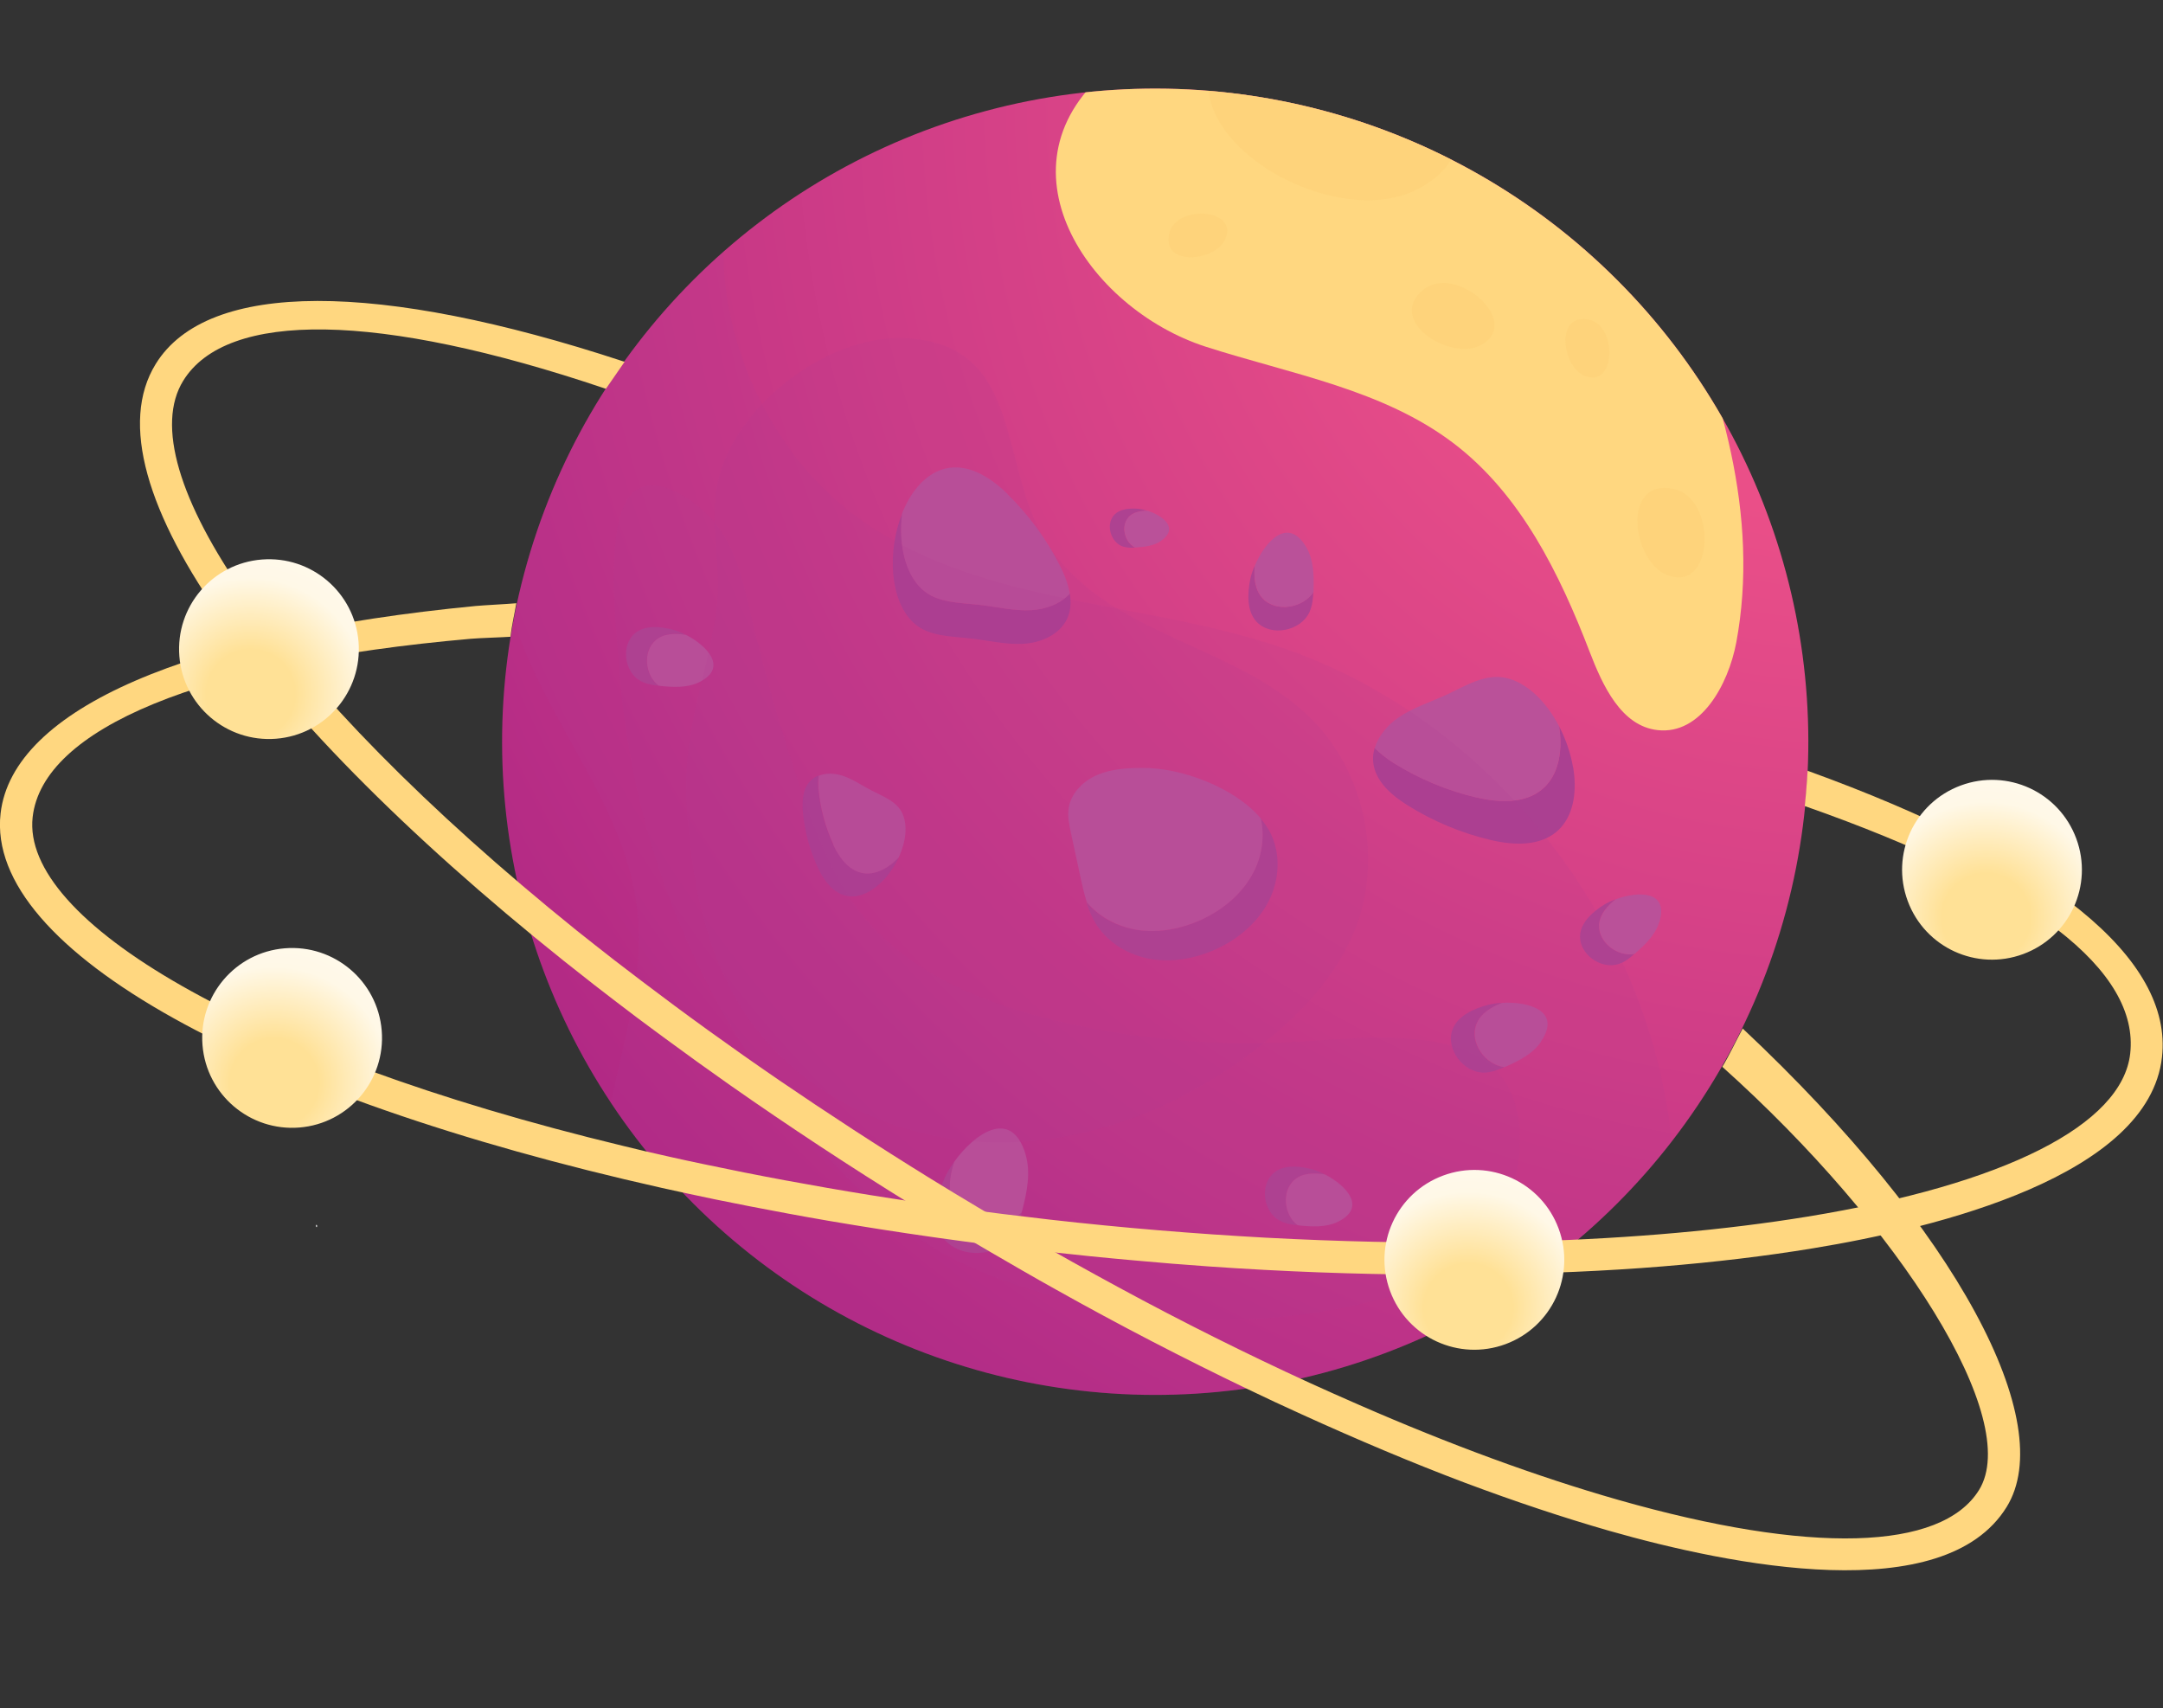 <?xml version="1.0" encoding="UTF-8"?>
<svg xmlns="http://www.w3.org/2000/svg" xmlns:xlink="http://www.w3.org/1999/xlink" viewBox="0 0 150.39 118.77">
  <rect x="0" y="0" width="150.39" height="118.77" fill="#333333" stroke="none"/>
  <defs>
    <style>
      .cls-1 {
        fill: url(#_Безымянный_градиент_212-4);
      }

      .cls-2 {
        fill: #ae4291;
      }

      .cls-3 {
        fill: #fff;
      }

      .cls-4 {
        fill: none;
      }

      .cls-5 {
        fill: #fdcf76;
        opacity: .48;
      }

      .cls-5, .cls-6 {
        mix-blend-mode: overlay;
      }

      .cls-6, .cls-7 {
        fill: #ffd780;
      }

      .cls-8 {
        fill: url(#_Безымянный_градиент_212-2);
      }

      .cls-9 {
        isolation: isolate;
      }

      .cls-10 {
        fill: url(#_Безымянный_градиент_212);
      }

      .cls-11 {
        fill: url(#_Безымянный_градиент_212-3);
      }

      .cls-12, .cls-13 {
        fill: #ab4091;
      }

      .cls-13 {
        mix-blend-mode: multiply;
        opacity: .14;
      }

      .cls-14 {
        clip-path: url(#clippath);
      }

      .cls-15 {
        fill: #ba5199;
      }

      .cls-16 {
        fill: url(#_Безымянный_градиент_518);
      }
    </style>
    <clipPath id="clippath">
      <circle class="cls-4" cx="80.32" cy="51.57" r="45.41" transform="translate(-12.94 71.9) rotate(-45)"/>
    </clipPath>
    <radialGradient id="_Безымянный_градиент_518" data-name="Безымянный градиент 518" cx="128.2" cy="6.99" fx="128.2" fy="6.99" r="150.05" gradientTransform="translate(59.99 -41.69) rotate(45)" gradientUnits="userSpaceOnUse">
      <stop offset=".19" stop-color="#ea4f88"/>
      <stop offset=".78" stop-color="#ad2685"/>
    </radialGradient>
    <radialGradient id="_Безымянный_градиент_212" data-name="Безымянный градиент 212" cx="-77.19" cy="-286.23" fx="-77.19" fy="-286.23" r="12.83" gradientTransform="translate(119.35 354.26) rotate(-4.68)" gradientUnits="userSpaceOnUse">
      <stop offset=".24" stop-color="#ffe196"/>
      <stop offset=".63" stop-color="#fff8e7"/>
      <stop offset=".78" stop-color="#fff9eb"/>
      <stop offset=".93" stop-color="#fffcf7"/>
      <stop offset="1" stop-color="#fff"/>
    </radialGradient>
    <radialGradient id="_Безымянный_градиент_212-2" data-name="Безымянный градиент 212" cx="-63.79" cy="-1512.67" fx="-63.79" fy="-1512.67" r="12.83" gradientTransform="translate(723.45 1460.08) rotate(-20.33)" xlink:href="#_Безымянный_градиент_212"/>
    <radialGradient id="_Безымянный_градиент_212-3" data-name="Безымянный градиент 212" cx="-106.97" cy="-1499.75" fx="-106.97" fy="-1499.75" r="12.83" gradientTransform="translate(723.45 1460.08) rotate(-20.33)" xlink:href="#_Безымянный_градиент_212"/>
    <radialGradient id="_Безымянный_градиент_212-4" data-name="Безымянный градиент 212" cx="-74.54" cy="-301.76" fx="-74.54" fy="-301.76" r="12.83" gradientTransform="translate(115.62 343.17) rotate(-4.54)" xlink:href="#_Безымянный_градиент_212"/>
  </defs>
  <g class="cls-9">
    <g id="Calque_2" data-name="Calque 2">
      <g id="Calque_1-2" data-name="Calque 1">
        <g>
          <g class="cls-14">
            <circle class="cls-16" cx="80.32" cy="51.57" r="45.41" transform="translate(-12.94 71.9) rotate(-45)"/>
            <path class="cls-6" d="M83.82,24.1c5.93,1.91,12.35,2.97,17.3,6.76,4.62,3.54,7.31,9.01,9.4,14.44.91,2.37,2.2,5.18,4.73,5.46,2.99.34,4.91-3.13,5.47-6.09,1.64-8.78-1.04-17.8-4.77-25.92-2.84-6.19-6.54-12.35-12.38-15.85-7.04-4.23-19.68-3.57-26.3,1.76-8.39,6.76-1.67,16.78,6.55,19.44Z"/>
            <g>
              <path class="cls-12" d="M71.73,42.42c-1.22.07-2.43-.24-3.65-.37-1.39-.15-2.94-.13-3.96-1.08-1.23-1.13-1.63-3.23-1.39-5.28-1.03,2.58-.91,6.04.8,7.62,1.03.95,2.58.92,3.96,1.08,1.22.13,2.43.44,3.65.37,1.22-.07,2.52-.62,3.05-1.73.26-.56.29-1.16.19-1.77-.64.72-1.67,1.1-2.66,1.15Z"/>
              <path class="cls-15" d="M70.05,34.34c-3.49-3.4-6.15-1.59-7.33,1.35-.25,2.05.16,4.14,1.39,5.28,1.03.95,2.58.92,3.96,1.08,1.22.13,2.43.44,3.65.37.99-.06,2.02-.43,2.66-1.15-.11-.67-.38-1.34-.69-1.95-.93-1.84-2.17-3.53-3.65-4.97Z"/>
            </g>
            <g>
              <path class="cls-2" d="M87.8,41.61c-.56-.58-.64-1.48-.56-2.29-.14.33-.25.66-.31.94-.19.94-.27,2.23.45,2.98,1.01,1.05,3.05.63,3.66-.67.15-.33.22-.69.25-1.05.01-.12.01-.24.02-.36-.72,1.11-2.57,1.44-3.52.45Z"/>
              <path class="cls-15" d="M90.85,38.09c-1.28-2.26-2.9-.43-3.6,1.23-.08.81,0,1.71.56,2.29.95.99,2.79.66,3.52-.45,0-.05,0-.09,0-.14.03-1,.01-2.06-.48-2.93Z"/>
            </g>
            <g>
              <path class="cls-2" d="M102.64,71.23c.28-.76,1.05-1.22,1.81-1.51-.36.02-.7.07-.98.14-.93.24-2.12.74-2.48,1.72-.5,1.37.78,3.02,2.21,2.99.36,0,.71-.11,1.05-.24.11-.04.22-.09.33-.14-1.32-.16-2.42-1.68-1.95-2.96Z"/>
              <path class="cls-15" d="M107.14,72.41c1.47-2.15-.89-2.79-2.68-2.69-.76.29-1.54.75-1.81,1.51-.47,1.28.63,2.8,1.95,2.96.04-.02.08-.03.13-.05.92-.41,1.86-.89,2.42-1.72Z"/>
            </g>
            <g>
              <path class="cls-2" d="M78.44,35.98c.32-.37.85-.47,1.34-.47-.21-.07-.41-.11-.58-.13-.57-.06-1.35-.03-1.76.45-.57.67-.2,1.87.61,2.16.21.07.43.09.65.09.07,0,.15,0,.22,0-.71-.37-1.01-1.46-.47-2.08Z"/>
              <path class="cls-15" d="M80.73,37.6c1.28-.9.09-1.76-.94-2.09-.49,0-1.03.1-1.34.47-.54.62-.24,1.71.47,2.08.03,0,.06,0,.08,0,.6-.04,1.24-.11,1.73-.46Z"/>
            </g>
            <g>
              <path class="cls-12" d="M109.37,53.35c-.16-.97-.5-1.96-.97-2.86.49,3.16-.9,6.08-5.7,4.96-2.06-.48-4.03-1.3-5.82-2.42-.46-.29-.91-.64-1.3-1.03-.1.32-.14.66-.1,1,.06.63.36,1.17.76,1.65.45.53,1.04.97,1.63,1.34,1.79,1.12,3.76,1.94,5.82,2.42,4.85,1.13,6.22-1.86,5.69-5.06Z"/>
              <path class="cls-15" d="M102.7,55.45c4.8,1.12,6.19-1.8,5.7-4.96-.88-1.69-2.23-3.06-3.75-3.37-1.4-.28-2.74.55-4.03,1.16-1.14.53-2.36.9-3.39,1.61-.75.51-1.39,1.27-1.65,2.12.4.39.84.74,1.3,1.03,1.79,1.12,3.76,1.94,5.82,2.42Z"/>
            </g>
            <g>
              <path class="cls-12" d="M61.46,61.16c.41-.45.77-.99,1.03-1.56-1.35,1.43-3.3,1.85-4.57-.91-.54-1.18-.89-2.45-1.02-3.75-.03-.34-.03-.68.01-1.02-.19.07-.37.18-.53.33-.28.27-.44.62-.51.99-.09.42-.08.87-.04,1.3.13,1.29.47,2.56,1.02,3.75,1.28,2.79,3.25,2.33,4.61.86Z"/>
              <path class="cls-15" d="M57.92,58.7c1.27,2.76,3.21,2.34,4.57.91.49-1.07.65-2.24.23-3.1-.39-.79-1.3-1.13-2.08-1.53-.69-.35-1.33-.81-2.06-1.05-.53-.17-1.14-.2-1.65,0-.04.34-.04.69-.01,1.02.13,1.29.47,2.56,1.02,3.75Z"/>
            </g>
            <path class="cls-13" d="M60.16,36.35c8.3,5.72,19.23,5.42,28.79,8.62,15.46,5.18,26.92,20.58,27.44,36.88.18,5.62-.86,11.33-3.41,16.35-4.9,9.64-14.92,15.82-25.33,18.73-5.27,1.48-10.81,2.24-16.25,1.63-9.09-1.02-17.64-6-23.09-13.34-5.45-7.34-7.76-16.92-6.34-25.95.85-5.4,2.96-10.73,2.31-16.16-.8-6.69-5.6-12.15-8.02-18.44-3.98-10.36-.27-22.84,7.93-30.08,7.48-6.6,5.42.34,6.39,6.28,1.01,6.14,4.44,11.94,9.59,15.48Z"/>
            <path class="cls-5" d="M103.01,23.97c2.86-1.6-1.77-5.65-4.03-3.84-2.68,2.14,1.88,5.05,4.03,3.84Z"/>
            <path class="cls-5" d="M98.74,13.06c8.7-4.86-5.37-17.17-12.25-11.68-8.15,6.51,5.7,15.34,12.25,11.68Z"/>
            <path class="cls-5" d="M115.92,39.98c3.29,1.28,3.48-5.35.43-5.99-3.62-.76-2.91,5.02-.43,5.99Z"/>
            <path class="cls-5" d="M110.2,26.14c2.15.84,2.27-3.49.28-3.91-2.37-.5-1.9,3.28-.28,3.91Z"/>
            <path class="cls-5" d="M85.2,16.6c.9-2.13-3.42-2.38-3.9-.39-.56,2.35,3.22,1.99,3.9.39Z"/>
            <g>
              <path class="cls-2" d="M66.4,83.88c-.55-.9-.39-2.08-.06-3.1-.28.39-.51.78-.66,1.12-.51,1.15-.98,2.78-.26,3.95.99,1.63,3.73,1.67,4.88.18.29-.38.47-.82.62-1.28.05-.15.09-.31.13-.46-1.24,1.22-3.7,1.11-4.63-.42Z"/>
              <path class="cls-15" d="M71.3,80.23c-1-3.27-3.59-1.37-4.96.55-.33,1.02-.49,2.19.06,3.1.93,1.53,3.39,1.64,4.63.42.02-.06.03-.12.05-.17.33-1.28.6-2.63.22-3.89Z"/>
            </g>
            <g>
              <path class="cls-2" d="M111.18,64.3c.04-.72.58-1.33,1.16-1.78-.31.11-.59.24-.81.38-.73.45-1.62,1.2-1.67,2.14-.07,1.31,1.47,2.39,2.69,1.98.31-.1.59-.28.84-.49.09-.07.17-.14.25-.21-1.18.21-2.53-.8-2.46-2.02Z"/>
              <path class="cls-15" d="M115.37,64.12c.69-2.24-1.51-2.16-3.02-1.6-.58.45-1.12,1.06-1.16,1.78-.06,1.23,1.29,2.24,2.46,2.02.03-.03.06-.05.09-.08.68-.6,1.36-1.26,1.62-2.12Z"/>
            </g>
            <g>
              <path class="cls-2" d="M90.02,82c.56-.46,1.37-.48,2.09-.35-.29-.15-.58-.27-.83-.34-.83-.23-1.98-.38-2.7.22-1.01.84-.76,2.7.37,3.32.29.16.6.24.93.29.11.02.22.03.32.04-.95-.72-1.13-2.4-.18-3.18Z"/>
              <path class="cls-15" d="M92.99,84.96c2.11-1.01.57-2.57-.87-3.31-.72-.12-1.54-.11-2.09.35-.95.79-.77,2.46.18,3.18.04,0,.08.01.12.02.9.09,1.85.14,2.66-.24Z"/>
            </g>
            <g>
              <path class="cls-2" d="M88.26,57.78c-.17-.31-.38-.6-.61-.88.29,1.23.09,2.58-.49,3.71-.77,1.51-2.14,2.65-3.68,3.35-1.4.64-2.97.94-4.49.68-1.33-.22-2.6-.89-3.46-1.92.18.56.4,1.1.72,1.59.84,1.29,2.28,2.12,3.79,2.37s3.09-.05,4.49-.68c1.54-.7,2.91-1.84,3.68-3.35.77-1.51.86-3.39.05-4.87Z"/>
              <path class="cls-15" d="M79,64.64c1.51.25,3.09-.05,4.49-.68,1.54-.7,2.91-1.84,3.68-3.35.58-1.13.77-2.48.49-3.71-1.86-2.2-5.6-3.53-8.2-3.51-1.06,0-2.15.06-3.13.47-.98.41-1.84,1.24-2.02,2.28-.1.6.03,1.22.16,1.81.22,1.01.43,2.02.65,3.02.13.58.26,1.18.44,1.75.86,1.03,2.13,1.7,3.46,1.92Z"/>
            </g>
            <g>
              <path class="cls-2" d="M45.6,44.49c.56-.46,1.37-.48,2.09-.35-.29-.15-.58-.27-.83-.34-.83-.23-1.98-.38-2.7.22-1.01.84-.76,2.7.37,3.32.29.16.6.24.93.29.11.02.22.03.32.04-.95-.72-1.13-2.4-.18-3.18Z"/>
              <path class="cls-15" d="M48.57,47.45c2.11-1.01.57-2.57-.87-3.31-.72-.12-1.54-.11-2.09.35-.95.79-.77,2.46.18,3.18.04,0,.08.01.12.02.9.09,1.85.14,2.66-.24Z"/>
            </g>
            <path class="cls-13" d="M47.73,55.74c.31,5.15,1.23,10.44,4.09,14.74,3.76,5.65,10.61,8.86,17.4,8.95,6.78.09,13.42-2.69,18.7-6.95,2.62-2.11,5-4.66,6.26-7.78,1.99-4.93.75-10.99-3.02-14.74-5.29-5.26-14.08-5.66-18.33-12.14-3.46-5.28-1.54-13.8-9.72-14.3-5.18-.32-11.06,4.02-12.84,8.75-1.29,3.42.02,6.57-.45,10.06-.64,4.72-2.38,8.42-2.08,13.4Z"/>
            <path class="cls-13" d="M52.26,42.94c.96,4.12,2.14,8.19,3.51,12.18,1.06,3.07,2.27,6.15,4.33,8.65,3.31,4,8.43,6.04,13.49,7.23,5.17,1.22,10.52,1.72,15.83,1.47,3.31-.15,6.65-.59,9.93-.1,1.63.24,3.29.74,4.48,1.87,2.17,2.06,2.15,5.54,1.35,8.42-.4,1.44-.96,2.87-1.93,4-1.42,1.67-3.55,2.54-5.64,3.19-5.08,1.58-10.47,2.18-15.78,1.78-3.46-.27-6.89-.96-10.21-1.99-2.35-.73-4.66-1.64-6.77-2.91-2.2-1.33-4.15-3.04-5.96-4.87-6.16-6.24-10.72-14-13.35-22.35-1.32-4.2-2.16-8.56-2.48-12.96-.18-2.53-1.23-10.87,1.17-12.48,1.65-1.1,4.28.91,5.3,2.07,1.65,1.87,2.18,4.45,2.73,6.8Z"/>
          </g>
          <g>
            <path class="cls-7" d="M125.68,53.58c-.05.78-.11,1.68-.2,2.46,15.93,5.59,23.27,11.5,22.63,17.21-.56,4.96-8.73,9.09-22.41,11.33-5.75.94-12.21,1.51-19.15,1.72-1.23.04-2.47.06-3.73.08-4.76.05-9.71-.06-14.8-.33-4.91-.27-9.95-.68-15.05-1.26,0,0,0,0,0,0-4.31-.49-8.46-1.06-12.45-1.7-4.03-.65-7.89-1.37-11.58-2.15-.81-.17-1.61-.34-2.4-.52-1.09-.24-2.16-.49-3.21-.75C17.08,73.35,1.47,63.96,2.27,56.81c.69-6.13,11.64-10.75,30.47-12.4.54-.05,2.2-.1,2.75-.14.09-.77.28-1.57.41-2.33-.55.05-2.28.14-2.82.19C13.16,44.05.87,49.27.04,56.56c-1.08,9.55,17.83,19.72,45.98,26.03,1.21.27,2.43.53,3.67.79.79.16,1.6.32,2.4.48,1.8.35,3.62.69,5.48,1.01,4.86.83,9.92,1.55,15.13,2.14,2.07.23,4.13.44,6.17.62,1.74.16,3.47.3,5.19.42,5.14.36,10.15.54,15,.57,1.41,0,2.8,0,4.18-.02,4.27-.06,8.4-.23,12.31-.55,3.7-.3,7.21-.72,10.49-1.26,8.67-1.42,23.35-5.04,24.28-13.29.77-6.82-7.71-13.79-24.66-19.92Z"/>
            <g>
              <g>
                <path class="cls-10" d="M26.54,71.65c.28,3.44-2.28,6.46-5.72,6.74-3.44.28-6.46-2.28-6.74-5.72-.28-3.44,2.28-6.46,5.72-6.74,3.44-.28,6.46,2.28,6.74,5.72Z"/>
                <path class="cls-8" d="M144.36,58.3c1.2,3.24-.45,6.83-3.69,8.03-3.24,1.2-6.83-.45-8.03-3.69-1.2-3.24.45-6.83,3.69-8.03,3.24-1.2,6.83.45,8.03,3.69Z"/>
                <path class="cls-11" d="M108.37,85.42c1.2,3.24-.45,6.83-3.69,8.03-3.24,1.2-6.83-.45-8.03-3.69-1.2-3.24.45-6.83,3.69-8.03,3.24-1.2,6.83.45,8.03,3.69Z"/>
              </g>
              <path class="cls-3" d="M22.05,85.23s-.01.08-.03.09c-.02,0-.04-.03-.05-.08,0-.05.01-.08.03-.09.02,0,.04.03.05.08Z"/>
            </g>
            <path class="cls-7" d="M121.17,71.5c-.38.69-1,2-1.42,2.67,12.46,11.17,20.87,24.53,17.85,29.42-2.62,4.24-11.77,4.49-25.11.68-5.6-1.6-11.69-3.84-18.05-6.62-1.13-.49-2.26-1-3.41-1.52-4.32-1.98-8.76-4.19-13.24-6.62-4.33-2.34-8.71-4.87-13.08-7.56,0,0,0,0,0,0-3.69-2.28-7.2-4.57-10.54-6.85-3.37-2.31-6.55-4.61-9.55-6.89-.66-.5-1.31-1-1.95-1.49-.88-.68-1.74-1.37-2.59-2.04C19.07,47.74,8.96,32.59,12.74,26.47c3.02-4.89,13.54-4.79,29.32.54.02,0,.07.02.07.02l1.3-1.88s-.07-.02-.11-.03c-16.96-5.58-28.88-5.67-32.49.18-5.05,8.17,7.71,25.44,30.47,43.16.98.76,1.97,1.52,2.98,2.28.65.49,1.31.97,1.97,1.46,1.48,1.09,2.98,2.17,4.53,3.26,4.04,2.83,8.3,5.64,12.77,8.4,1.77,1.09,3.55,2.16,5.32,3.19,1.51.88,3.01,1.75,4.52,2.59,4.49,2.52,8.95,4.82,13.32,6.92,1.27.61,2.53,1.2,3.79,1.77,3.89,1.77,7.7,3.38,11.36,4.76,3.47,1.3,6.83,2.42,10.03,3.34,8.45,2.41,23.27,5.41,27.63-1.66,3.61-5.84-3.35-19.18-18.35-33.26Z"/>
            <path class="cls-1" d="M24.93,44.64c.27,3.44-2.3,6.45-5.74,6.72-3.44.27-6.45-2.3-6.72-5.74-.27-3.44,2.29-6.45,5.74-6.72,3.44-.27,6.45,2.29,6.72,5.74Z"/>
          </g>
        </g>
      </g>
    </g>
  </g>
</svg>